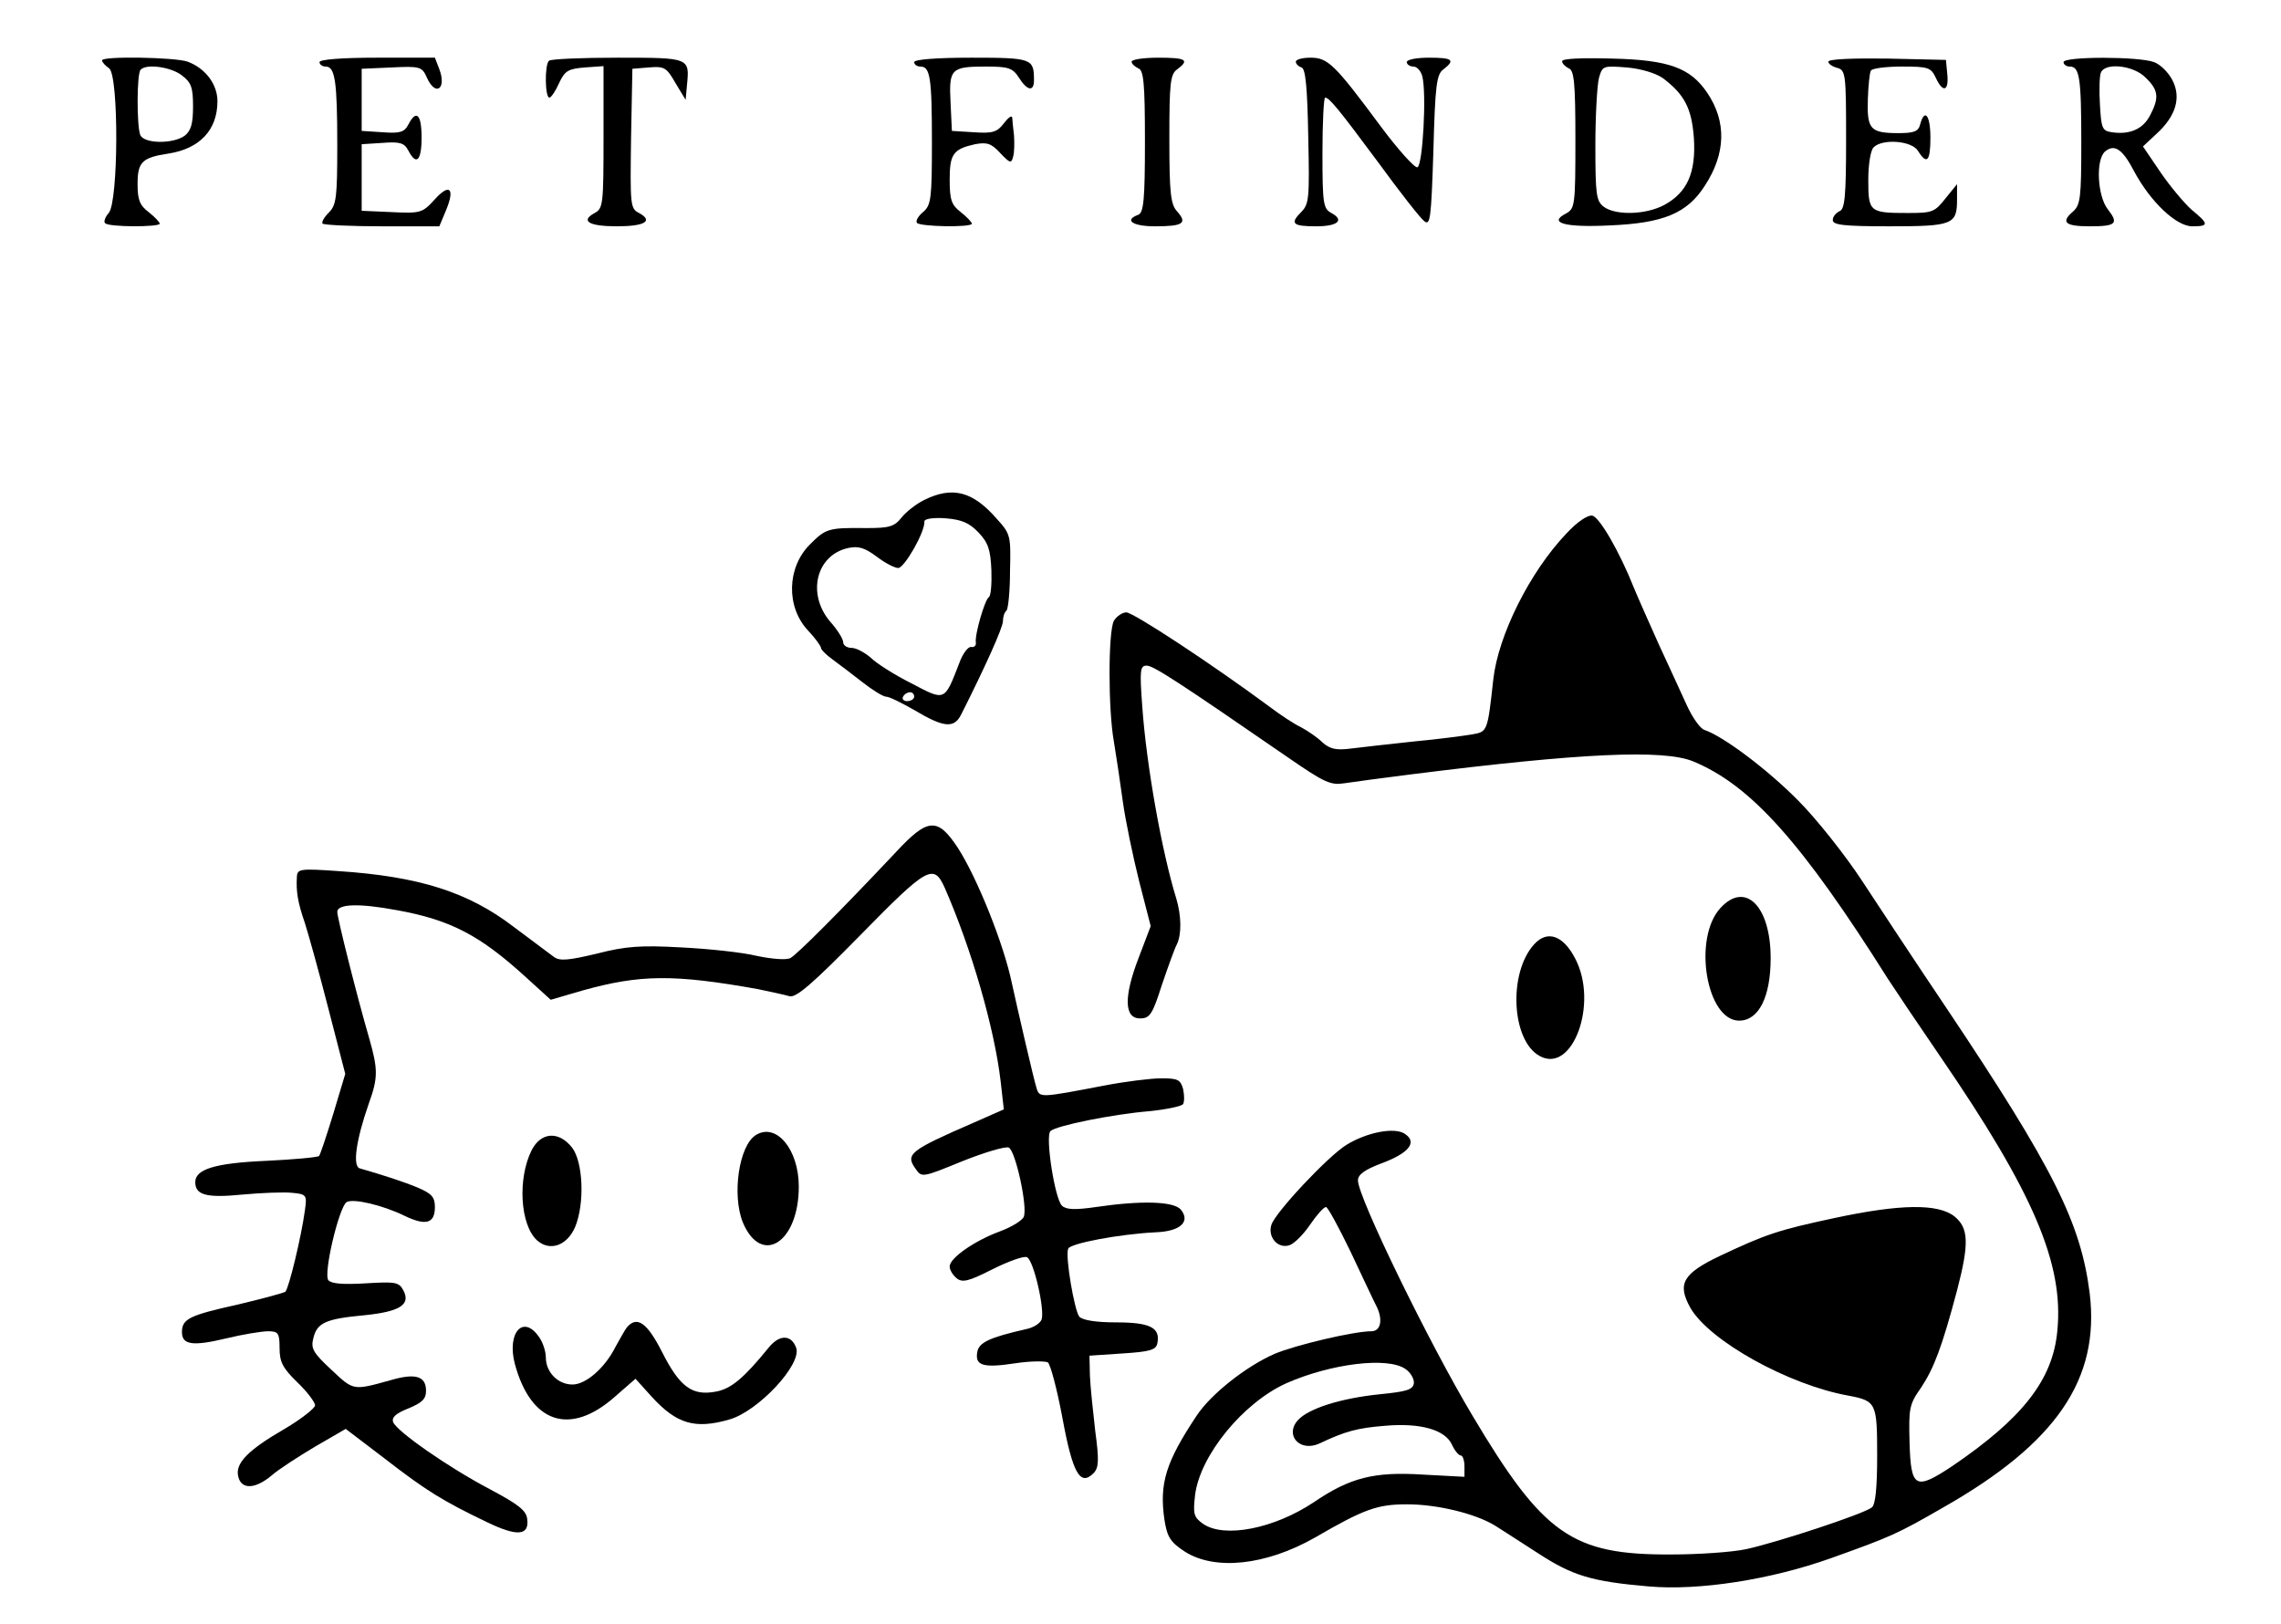 <?xml version="1.0" standalone="no"?>
<!DOCTYPE svg PUBLIC "-//W3C//DTD SVG 20010904//EN"
 "http://www.w3.org/TR/2001/REC-SVG-20010904/DTD/svg10.dtd">
<svg version="1.0" xmlns="http://www.w3.org/2000/svg"
 width="514pt" height="366pt" viewBox="0 0 514 366"
 preserveAspectRatio="xMidYMid meet">

<g transform="translate(0,366) scale(0.1,-0.1)"
fill="#000000" stroke="none">
<path d="M230 3524 c0 -4 7 -12 16 -18 22 -17 21 -301 -1 -326 -8 -9 -12 -20
-8 -23 8 -9 123 -9 123 -1 0 3 -11 15 -25 26 -20 15 -25 28 -25 63 0 50 10 60
70 69 70 11 110 53 110 118 0 38 -27 74 -67 89 -27 10 -193 13 -193 3z m180
-34 c21 -16 25 -27 25 -70 0 -40 -5 -55 -19 -66 -27 -19 -92 -18 -100 2 -8 21
-8 139 1 147 13 14 69 6 93 -13z"/>
<path d="M720 3520 c0 -5 6 -10 14 -10 21 0 26 -33 26 -177 0 -118 -2 -135
-19 -152 -11 -11 -17 -22 -14 -25 4 -3 64 -6 135 -6 l128 0 15 36 c21 50 8 62
-26 24 -27 -30 -32 -31 -96 -28 l-68 3 0 75 0 75 47 3 c39 3 49 0 58 -17 18
-35 30 -24 30 29 0 53 -12 64 -30 29 -9 -17 -19 -20 -58 -17 l-47 3 0 70 0 70
68 3 c63 3 68 2 79 -23 19 -43 45 -26 28 19 l-10 26 -130 0 c-80 0 -130 -4
-130 -10z"/>
<path d="M1237 3523 c-10 -9 -9 -83 1 -83 4 0 14 15 22 33 13 28 21 32 58 35
l42 3 0 -160 c0 -151 -1 -161 -20 -171 -33 -18 -13 -30 50 -30 63 0 83 12 50
30 -20 10 -20 18 -18 168 l3 157 37 3 c35 3 40 0 60 -35 l23 -38 3 33 c6 62 7
62 -156 62 -82 0 -152 -3 -155 -7z"/>
<path d="M2060 3520 c0 -5 6 -10 14 -10 22 0 26 -24 26 -171 0 -126 -2 -141
-19 -156 -11 -9 -18 -20 -15 -25 6 -9 124 -11 124 -2 0 3 -11 15 -25 26 -21
16 -25 28 -25 73 0 58 8 69 57 80 27 5 37 2 57 -20 22 -23 25 -24 29 -8 3 10
3 32 2 48 -2 17 -4 35 -4 40 -1 6 -9 0 -19 -13 -15 -20 -26 -23 -68 -20 l-49
3 -3 64 c-4 76 1 81 80 81 50 0 60 -3 74 -25 19 -30 34 -32 34 -6 0 49 -4 51
-141 51 -79 0 -129 -4 -129 -10z"/>
<path d="M2550 3521 c0 -5 7 -11 15 -15 12 -4 15 -32 15 -165 0 -132 -3 -160
-15 -165 -33 -12 -13 -26 38 -26 63 0 73 7 50 33 -15 16 -18 40 -18 164 0 126
2 146 18 157 28 21 20 26 -43 26 -33 0 -60 -4 -60 -9z"/>
<path d="M2920 3521 c0 -5 6 -11 13 -13 9 -3 13 -46 15 -156 3 -139 2 -152
-16 -170 -26 -26 -19 -32 34 -32 49 0 64 14 34 30 -18 10 -20 20 -20 135 0 69
3 125 6 125 9 0 27 -21 119 -145 48 -66 95 -126 104 -133 14 -12 16 4 21 158
4 148 7 173 23 184 27 21 20 26 -33 26 -27 0 -50 -4 -50 -10 0 -5 7 -10 15
-10 8 0 17 -10 20 -22 10 -39 1 -201 -11 -205 -6 -2 -44 40 -84 94 -103 139
-118 153 -157 153 -18 0 -33 -4 -33 -9z"/>
<path d="M3520 3522 c0 -5 7 -12 15 -16 12 -4 15 -32 15 -160 0 -148 -1 -156
-21 -167 -41 -21 -4 -32 98 -27 121 5 175 27 215 90 47 72 49 144 5 209 -38
56 -86 74 -214 77 -70 2 -113 0 -113 -6z m227 -38 c49 -37 65 -68 70 -135 5
-78 -15 -123 -67 -151 -41 -22 -109 -24 -136 -4 -17 13 -19 27 -19 138 0 68 4
136 8 152 8 28 9 28 63 24 33 -3 65 -13 81 -24z"/>
<path d="M4120 3521 c0 -5 9 -11 20 -14 19 -5 20 -14 20 -161 0 -130 -3 -158
-15 -162 -8 -4 -15 -12 -15 -20 0 -11 25 -14 128 -14 142 0 152 4 152 60 l0
35 -26 -32 c-24 -31 -30 -33 -84 -33 -87 0 -90 2 -90 74 0 35 5 67 12 74 20
20 86 15 100 -8 20 -32 28 -24 28 30 0 50 -13 67 -23 30 -4 -16 -13 -20 -49
-20 -64 0 -71 9 -69 76 1 31 4 61 7 65 3 5 34 9 70 9 59 0 65 -2 76 -25 16
-35 30 -31 26 8 l-3 32 -132 3 c-76 1 -133 -1 -133 -7z"/>
<path d="M4650 3520 c0 -5 6 -10 14 -10 22 0 26 -24 26 -171 0 -126 -2 -141
-19 -156 -28 -24 -17 -33 38 -33 59 0 66 6 41 38 -24 30 -28 113 -6 131 21 17
39 5 65 -45 37 -69 95 -124 131 -124 38 0 38 5 -1 37 -16 14 -48 52 -70 84
l-40 59 30 28 c44 40 57 82 36 122 -9 17 -27 35 -41 40 -34 13 -204 13 -204 0z
m185 -35 c29 -28 31 -45 10 -85 -16 -31 -46 -44 -86 -38 -22 3 -24 9 -27 62
-2 32 -1 65 2 72 9 24 74 17 101 -11z"/>
<path d="M2082 2533 c-18 -9 -41 -27 -51 -40 -16 -20 -28 -23 -78 -23 -87 1
-92 -1 -128 -37 -52 -52 -54 -141 -4 -194 16 -17 29 -35 29 -39 0 -4 12 -16
26 -26 14 -10 45 -34 67 -51 23 -18 47 -33 54 -33 7 0 35 -14 63 -30 67 -40
90 -42 106 -10 54 107 94 196 94 210 0 9 3 20 8 24 4 4 8 45 8 90 2 79 1 83
-30 117 -54 62 -100 74 -164 42z m123 -73 c22 -23 27 -39 29 -85 1 -31 -1 -58
-6 -61 -9 -6 -32 -85 -29 -102 1 -7 -4 -11 -10 -10 -7 2 -20 -15 -28 -38 -33
-85 -31 -84 -107 -44 -38 19 -79 45 -92 58 -14 12 -33 22 -43 22 -11 0 -19 6
-19 13 0 7 -13 28 -30 47 -52 62 -31 149 41 165 23 5 37 1 64 -19 18 -14 41
-26 49 -26 14 0 61 82 59 105 0 6 20 9 48 7 36 -3 53 -10 74 -32z m-145 -370
c0 -5 -7 -10 -16 -10 -8 0 -12 5 -9 10 3 6 10 10 16 10 5 0 9 -4 9 -10z"/>
<path d="M3530 2458 c-83 -87 -154 -230 -165 -329 -13 -118 -13 -118 -48 -124
-18 -3 -77 -11 -132 -16 -55 -6 -119 -13 -142 -16 -32 -4 -46 -1 -63 14 -11
11 -33 26 -48 34 -15 7 -47 28 -72 47 -127 94 -306 212 -322 212 -9 0 -22 -9
-28 -19 -13 -25 -13 -200 0 -272 5 -30 14 -90 20 -134 6 -44 23 -125 37 -181
l26 -101 -27 -71 c-34 -88 -33 -137 3 -137 22 0 28 9 49 75 14 41 29 83 34 92
11 23 10 64 -1 102 -33 106 -68 304 -77 434 -6 82 -5 92 10 92 15 0 69 -35
320 -208 81 -56 95 -62 126 -57 19 3 87 12 150 20 381 48 569 57 636 29 130
-54 245 -183 439 -491 17 -26 70 -105 118 -175 209 -305 278 -466 263 -617
-10 -110 -78 -197 -237 -305 -83 -55 -93 -50 -96 53 -2 77 -1 86 26 124 29 44
47 91 81 219 28 107 26 141 -6 167 -37 29 -122 28 -271 -4 -126 -27 -153 -36
-257 -85 -84 -40 -97 -63 -67 -117 43 -75 222 -174 356 -198 63 -12 65 -16 65
-135 0 -74 -4 -111 -12 -117 -19 -15 -214 -79 -283 -94 -33 -7 -109 -12 -170
-12 -222 -1 -287 44 -447 313 -97 162 -258 492 -258 530 0 13 15 24 52 38 62
23 82 47 55 66 -22 17 -86 5 -133 -24 -42 -26 -160 -152 -169 -180 -9 -28 15
-55 41 -46 11 4 31 24 46 46 15 22 31 40 36 40 4 0 29 -46 56 -102 27 -57 52
-111 57 -120 16 -31 11 -58 -11 -58 -39 0 -171 -31 -218 -51 -64 -28 -144 -91
-176 -140 -69 -104 -84 -152 -72 -234 6 -38 13 -50 45 -71 68 -44 183 -32 294
31 112 65 141 75 208 75 68 0 154 -21 198 -48 14 -9 58 -37 98 -63 77 -50 120
-63 248 -74 113 -10 275 15 412 64 134 48 148 54 252 114 255 145 353 289 330
482 -20 159 -81 282 -324 645 -66 98 -151 227 -189 285 -38 58 -103 140 -144
181 -69 70 -169 145 -211 159 -10 3 -28 29 -41 58 -13 28 -41 90 -63 137 -21
47 -46 103 -55 125 -33 83 -78 160 -94 163 -10 2 -34 -14 -58 -40z m-363
-1883 c12 -8 20 -23 19 -32 -2 -15 -17 -19 -77 -25 -88 -9 -160 -32 -184 -58
-31 -34 4 -73 48 -53 59 28 86 35 148 40 80 7 136 -9 151 -43 6 -13 15 -24 20
-24 4 0 8 -11 8 -24 l0 -24 -94 5 c-110 7 -164 -7 -245 -62 -90 -60 -202 -82
-250 -49 -21 15 -23 22 -18 65 11 89 108 208 206 252 100 44 228 60 268 32z"/>
<path d="M2021 1742 c-129 -137 -226 -234 -240 -241 -9 -5 -43 -2 -76 5 -33 8
-109 16 -170 19 -90 5 -124 3 -190 -14 -63 -15 -83 -17 -96 -8 -9 7 -50 37
-91 68 -103 79 -214 114 -396 126 -86 6 -92 5 -93 -13 -2 -33 2 -58 18 -104 8
-25 32 -111 53 -193 l38 -147 -27 -90 c-15 -49 -29 -91 -32 -95 -3 -3 -57 -8
-120 -11 -115 -5 -159 -19 -159 -48 0 -29 25 -36 106 -28 43 4 94 6 112 4 33
-3 34 -5 29 -40 -8 -59 -36 -175 -44 -183 -5 -3 -53 -16 -108 -29 -108 -24
-125 -32 -125 -62 0 -29 25 -32 100 -14 37 9 80 16 94 16 23 0 26 -4 26 -38 0
-31 7 -45 40 -77 22 -21 40 -45 40 -52 0 -6 -30 -30 -67 -52 -85 -49 -114 -79
-106 -109 7 -29 38 -28 75 3 16 14 61 43 98 65 l69 40 88 -67 c93 -72 130 -95
230 -143 68 -33 96 -31 91 7 -2 19 -20 33 -84 67 -95 50 -209 130 -218 151 -4
11 6 20 34 31 31 13 40 21 40 40 0 33 -24 40 -79 24 -86 -24 -84 -24 -134 23
-41 38 -47 48 -41 71 8 35 28 44 114 52 81 8 106 24 89 56 -10 19 -18 20 -85
16 -51 -3 -77 -1 -84 7 -12 14 24 165 41 176 15 9 82 -7 131 -31 48 -23 68
-17 68 20 0 22 -7 30 -37 43 -33 14 -83 30 -132 44 -17 4 -9 63 20 146 21 58
21 77 1 147 -29 100 -72 272 -72 285 0 18 48 20 134 4 122 -22 188 -57 292
-152 l55 -50 72 21 c129 36 205 37 395 3 29 -6 61 -13 71 -16 15 -4 52 28 161
139 150 153 164 161 189 105 60 -137 112 -316 126 -437 l7 -62 -68 -30 c-145
-63 -155 -71 -130 -105 13 -19 16 -18 104 18 50 20 97 34 105 31 15 -6 43
-133 34 -156 -3 -8 -27 -23 -54 -33 -57 -21 -113 -60 -113 -79 0 -8 7 -19 15
-26 13 -11 27 -8 80 19 36 18 71 31 79 28 15 -6 41 -119 33 -141 -4 -9 -19
-18 -34 -21 -83 -19 -108 -30 -111 -53 -5 -30 15 -35 87 -24 33 5 65 5 72 2 6
-4 21 -61 33 -125 23 -125 40 -155 70 -125 12 12 13 29 4 95 -5 44 -11 100
-12 125 l-1 45 75 5 c62 4 75 8 78 23 7 35 -16 47 -93 47 -46 0 -76 5 -83 13
-11 14 -32 136 -25 153 4 12 116 33 197 37 56 2 79 24 57 51 -16 19 -89 21
-191 6 -48 -7 -68 -6 -77 3 -16 15 -38 156 -26 168 12 12 139 38 224 45 38 4
72 11 75 16 3 5 3 20 0 34 -6 21 -12 24 -49 24 -23 0 -80 -7 -127 -16 -146
-28 -147 -28 -154 -7 -7 22 -44 183 -56 238 -18 87 -78 237 -122 305 -45 68
-67 67 -137 -8z"/>
<path d="M3877 1614 c-63 -68 -32 -254 42 -254 44 0 71 53 71 141 0 117 -57
174 -113 113z"/>
<path d="M3457 1532 c-59 -65 -51 -218 13 -252 74 -40 132 119 80 219 -27 53
-63 66 -93 33z"/>
<path d="M1703 1102 c-38 -24 -54 -135 -29 -197 42 -99 126 -45 126 81 0 84
-51 145 -97 116z"/>
<path d="M1198 1068 c-32 -64 -26 -168 12 -203 29 -26 68 -12 86 30 22 53 18
147 -7 179 -30 38 -70 35 -91 -6z"/>
<path d="M1412 668 c-5 -7 -16 -27 -25 -43 -24 -48 -67 -85 -97 -85 -33 0 -60
28 -60 61 0 14 -7 35 -16 47 -35 50 -72 9 -54 -61 36 -134 124 -164 225 -75
l47 41 37 -41 c56 -61 97 -73 174 -51 65 18 165 125 151 162 -11 30 -38 30
-62 0 -56 -69 -85 -93 -119 -99 -53 -10 -81 10 -121 89 -34 67 -57 83 -80 55z"/>
</g>
</svg>
